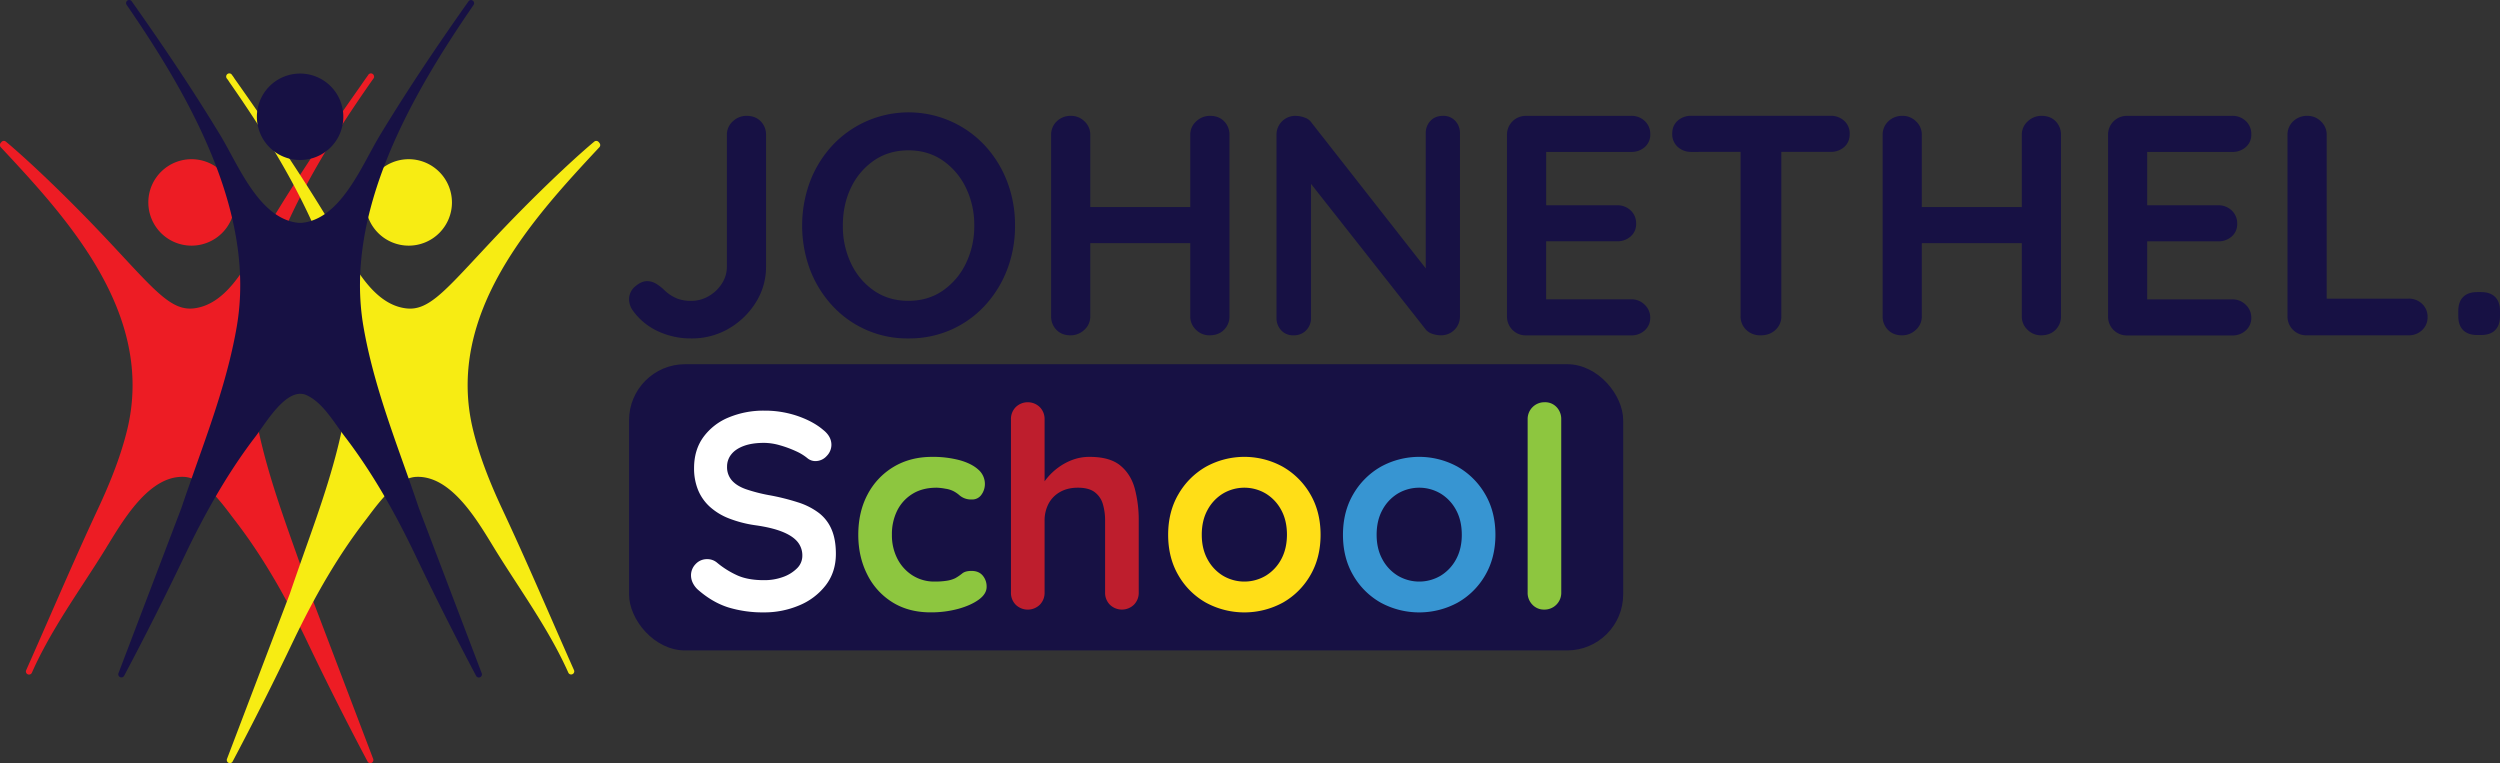<svg xmlns="http://www.w3.org/2000/svg" viewBox="0 0 2356.44 719.31"><rect x="0" y="0" width="2356.44" height="719.31" fill="#333333" stroke="none"/><defs><style>.cls-1{fill:#ed1c24;}.cls-2{fill:#f7ec13;}.cls-3{fill:#171144;}.cls-4{fill:#fff;}.cls-5{fill:#8dc63f;}.cls-6{fill:#be1e2d;}.cls-7{fill:#ffde17;}.cls-8{fill:#3795d2;}</style></defs><g id="Layer_2" data-name="Layer 2"><g id="Layer_1-2" data-name="Layer 1"><path class="cls-1" d="M352.65,72.11v.1a2.92,2.92,0,0,1-.57,1.73c-2.25,3.1-4.42,6.23-6.71,9.54l-1.19,1.73C286,169.65,221.69,280.48,240.39,388.87c7.72,44.75,23,87.93,37.83,129.68,4.74,13.36,9.63,27.18,14.23,40.88l59.31,155.89a2.94,2.94,0,0,1-1.53,3.72,2.88,2.88,0,0,1-1.21.27,2.93,2.93,0,0,1-2.59-1.57c-19.89-37.51-39-75.47-56.81-112.82-21.48-45.08-43.38-82-67-112.88-1.23-1.6-2.56-3.36-4-5.22-11-14.69-27.68-36.87-45.77-37.36-31.36-.88-55,37.88-70.69,63.54-1,1.57-1.88,3.08-2.77,4.53-6.62,10.72-13.6,21.43-20.35,31.79-17.45,26.79-35.5,54.49-48.76,84.23l-.18.42a2.94,2.94,0,1,1-5.37-2.38c.07-.15.14-.3.2-.45,7.42-16.68,14.86-33.69,22.06-50.15,14.54-33.22,29.57-67.56,45.15-100.93,13.25-28.29,22-51.84,27.54-74.11,27.3-110.4-57.24-201-119-267.23a2.94,2.94,0,0,1-.3-3.63,9.71,9.71,0,0,1,1.17-1.44,2.93,2.93,0,0,1,3.94-.19c12,9.88,42.75,37.51,82.14,78.34,10.92,11.36,20.31,21.45,28.59,30.36,32.22,34.62,46.94,50.42,65.82,48.57,30.21-3,48.91-37.4,63.93-65.09,3.34-6.16,6.49-12,9.58-17.09,22.79-37.84,49.39-78.09,83.69-126.69l1.19-1.72c2.21-3.2,4.31-6.23,6.5-9.25a2.94,2.94,0,0,1,5.61,1.22Z"/><path class="cls-1" d="M221.29,190.8a40.74,40.74,0,1,1-40.74-40.74A40.79,40.79,0,0,1,221.29,190.8Z"/><path class="cls-2" d="M565,138.72C503.24,205,418.73,295.73,446.09,406c5.43,22.19,14.15,45.73,27.43,74.1,15.88,33.84,31.14,68.69,45.89,102.39,7.06,16.13,14.35,32.8,21.62,49.13h0a2.81,2.81,0,0,1,.26,1.19,2.94,2.94,0,0,1-5.62,1.2h0c-13.23-29.65-31.18-57.25-48.54-84-6.88-10.59-14-21.53-20.74-32.47-.89-1.45-1.82-3-2.76-4.53-15.66-25.66-39.34-64.43-70.79-63.55-18,.49-34.66,22.67-45.67,37.34-1.41,1.87-2.74,3.64-4,5.25-23.79,31.13-45.11,67-67.07,112.88-17.8,37.31-36.91,75.27-56.81,112.81a2.94,2.94,0,0,1-2.59,1.57,2.88,2.88,0,0,1-1.21-.27,2.94,2.94,0,0,1-1.53-3.72l59.31-155.89c4.55-13.47,9.38-27.07,14-40.21,14.92-42,30.35-85.37,38.1-130.35C344.44,278.94,277,164.6,216.1,77.27l-.06-.09h0l-.06-.1a22.7,22.7,0,0,0-2.12-3,2.92,2.92,0,0,1-.66-1.86v-.1a2.93,2.93,0,0,1,5.55-1.33A27.74,27.74,0,0,1,221,74c38.08,53.88,65.59,95.38,89.2,134.55,3.1,5.14,6.27,11,9.63,17.2,15,27.64,33.6,62,63.78,65,18.91,1.86,33.6-14,65.81-48.57,8.29-8.91,17.68-19,28.59-30.35,39.4-40.84,70.17-68.47,82.15-78.35a2.93,2.93,0,0,1,3.94.19,8.92,8.92,0,0,1,1.16,1.44A2.93,2.93,0,0,1,565,138.72Z"/><path class="cls-2" d="M426,190.8a40.74,40.74,0,1,1-40.74-40.74A40.78,40.78,0,0,1,426,190.8Z"/><path class="cls-3" d="M452.57,638.34a2.86,2.86,0,0,1-1.2.26,2.93,2.93,0,0,1-2.6-1.56c-19.9-37.54-39-75.5-56.81-112.82-21.5-45.16-43.44-82.09-67.07-112.88-2.19-2.87-4.34-5.88-6.61-9.08-8.39-11.79-17.06-24-29-29.65-15.76-7.46-32.23,16-43.13,31.45-1.89,2.69-3.68,5.23-5.23,7.27-23.63,30.8-45.57,67.72-67.07,112.89C156,561.54,136.91,599.5,117,637a2.94,2.94,0,0,1-5.34-2.42L171,478.73c4.54-13.47,9.37-27.06,14-40.2,14.92-42,30.35-85.38,38.11-130.36C241.93,200,177.55,89.11,119.36,4.6a2.93,2.93,0,0,1,4.81-3.36c33.05,46.69,60.43,88.11,83.71,126.6,3.11,5.15,6.28,11,9.64,17.2,15,27.64,33.6,62,63.77,65a.69.69,0,0,1,.2,0,10.1,10.1,0,0,0,1.4.06,10.25,10.25,0,0,0,1.41-.06.69.69,0,0,1,.2,0c30.17-2.95,48.8-37.34,63.77-65,3.36-6.2,6.53-12,9.64-17.2,23.28-38.49,50.66-79.91,83.7-126.6a2.94,2.94,0,0,1,4.82,3.36C388.24,89.11,323.85,200,342.64,308.16c7.76,45,23.19,88.39,38.11,130.37,4.67,13.14,9.5,26.73,14,40.2l59.32,155.89A2.94,2.94,0,0,1,452.57,638.34Z"/><path class="cls-3" d="M323.61,110.07a40.74,40.74,0,1,1-40.74-40.74A40.78,40.78,0,0,1,323.61,110.07Z"/><path class="cls-3" d="M651.45,319a72.82,72.82,0,0,1-31.33-6.8,60,60,0,0,1-23.65-19.51,18.67,18.67,0,0,1-3.54-10.34A15.83,15.83,0,0,1,598.69,270q5.76-5,11.38-5a16.39,16.39,0,0,1,8.72,2.66,44,44,0,0,1,7.83,6.21,38.27,38.27,0,0,0,11.68,7.54,36.58,36.58,0,0,0,13.15,2.21A32.54,32.54,0,0,0,668,279.13a35.67,35.67,0,0,0,12.41-11.82,29.05,29.05,0,0,0,4.73-16V127.22a16.76,16.76,0,0,1,5.62-12.86,18.62,18.62,0,0,1,13-5.17q8.26,0,13.3,5.17a17.73,17.73,0,0,1,5,12.86V251.35a62.6,62.6,0,0,1-9.45,33.4,73.09,73.09,0,0,1-25.42,24.82A68.79,68.79,0,0,1,651.45,319Z"/><path class="cls-3" d="M956.74,212.63A114.42,114.42,0,0,1,949.36,254a105.48,105.48,0,0,1-20.84,33.84,96.41,96.41,0,0,1-31.92,22.9A97.5,97.5,0,0,1,856.26,319a95.87,95.87,0,0,1-72-31.18A105.1,105.1,0,0,1,763.46,254a119.52,119.52,0,0,1,0-82.75,105.26,105.26,0,0,1,20.83-33.85,98.32,98.32,0,0,1,144.23,0,105.63,105.63,0,0,1,20.84,33.85A114.32,114.32,0,0,1,956.74,212.63Zm-38.42,0a79.79,79.79,0,0,0-8-35.91,65.37,65.37,0,0,0-21.87-25.56q-13.89-9.47-32.21-9.46T824,151.16a64.39,64.39,0,0,0-21.72,25.41q-7.83,16-7.83,36.06a81.06,81.06,0,0,0,7.83,35.91A64.19,64.19,0,0,0,824,274.11q13.89,9.45,32.22,9.45t32.21-9.45a65.33,65.33,0,0,0,21.87-25.57A79.79,79.79,0,0,0,918.32,212.63Z"/><path class="cls-3" d="M1009.64,109.19a17.77,17.77,0,0,1,12.56,5.17,17,17,0,0,1,5.47,12.86V298.05a16.75,16.75,0,0,1-5.61,12.85,18.62,18.62,0,0,1-13,5.17q-8.28,0-13.3-5.17a17.69,17.69,0,0,1-5-12.85V127.22a17.21,17.21,0,0,1,5.32-12.86A18.71,18.71,0,0,1,1009.64,109.19Zm-.88,86h131.81v34H1008.76Zm131.81-86q8.28,0,13.3,5.17a17.74,17.74,0,0,1,5,12.86V298.05a17.43,17.43,0,0,1-5.18,12.85q-5.17,5.18-13.74,5.17a17.73,17.73,0,0,1-12.56-5.17,16.94,16.94,0,0,1-5.47-12.85V127.22a16.76,16.76,0,0,1,5.62-12.86A18.62,18.62,0,0,1,1140.57,109.19Z"/><path class="cls-3" d="M1360.16,109.19a15.1,15.1,0,0,1,11.53,4.73,16.62,16.62,0,0,1,4.43,11.82V298.05a17.66,17.66,0,0,1-18,18,24.58,24.58,0,0,1-7.83-1.33,13.44,13.44,0,0,1-6.06-3.69L1228.05,163.57l7.69-4.73V299.52a16.3,16.3,0,0,1-4.58,11.82,15.91,15.91,0,0,1-12,4.73,15,15,0,0,1-11.53-4.73,16.56,16.56,0,0,1-4.43-11.82V127.22a17.66,17.66,0,0,1,18-18,24.77,24.77,0,0,1,8.58,1.63,12.48,12.48,0,0,1,6.5,4.87l112.6,143.64-5,3.55V125.74a16.58,16.58,0,0,1,4.43-11.82C1351.3,110.77,1355.23,109.19,1360.16,109.19Z"/><path class="cls-3" d="M1438.48,109.19h99a18,18,0,0,1,12.85,4.88,16.48,16.48,0,0,1,5.17,12.56,15.24,15.24,0,0,1-5.17,12,18.69,18.69,0,0,1-12.85,4.58h-82.76l2.66-5v57.64l-2.36-2.37h69.16A18,18,0,0,1,1537,198.3a16.49,16.49,0,0,1,5.18,12.56,15.22,15.22,0,0,1-5.18,12,18.65,18.65,0,0,1-12.85,4.58h-68.27l1.47-2.36v59.7l-2.36-2.66h82.46a17.44,17.44,0,0,1,12.85,5.17,16.43,16.43,0,0,1,5.17,12,15.65,15.65,0,0,1-5.17,12.11,18.3,18.3,0,0,1-12.85,4.73h-99a17.66,17.66,0,0,1-18-18V127.22a17.66,17.66,0,0,1,18-18Z"/><path class="cls-3" d="M1594.23,143.18a18.35,18.35,0,0,1-12.86-4.73A16,16,0,0,1,1576.2,126q0-7.68,5.17-12.27a18.7,18.7,0,0,1,12.86-4.58h131.22a18.37,18.37,0,0,1,12.86,4.73,16,16,0,0,1,5.17,12.41c0,5.13-1.73,9.21-5.17,12.27a18.72,18.72,0,0,1-12.86,4.58Zm65.32,172.89a18.7,18.7,0,0,1-13.6-5.17,17.17,17.17,0,0,1-5.32-12.85V126.63h38.42V298.05a16.94,16.94,0,0,1-5.47,12.85Q1668.12,316.08,1659.55,316.07Z"/><path class="cls-3" d="M1793.43,109.19a17.81,17.81,0,0,1,12.56,5.17,17,17,0,0,1,5.46,12.86V298.05a16.75,16.75,0,0,1-5.61,12.85,18.61,18.61,0,0,1-13,5.17q-8.28,0-13.3-5.17a17.66,17.66,0,0,1-5-12.85V127.22a17.21,17.21,0,0,1,5.32-12.86A18.74,18.74,0,0,1,1793.43,109.19Zm-.89,86h131.81v34H1792.54Zm131.81-86q8.28,0,13.3,5.17a17.74,17.74,0,0,1,5,12.86V298.05a17.46,17.46,0,0,1-5.17,12.85q-5.17,5.18-13.75,5.17a17.75,17.75,0,0,1-12.56-5.17,16.94,16.94,0,0,1-5.47-12.85V127.22a16.76,16.76,0,0,1,5.62-12.86A18.64,18.64,0,0,1,1924.35,109.19Z"/><path class="cls-3" d="M2005,109.19h99a18,18,0,0,1,12.85,4.88,16.48,16.48,0,0,1,5.17,12.56,15.24,15.24,0,0,1-5.17,12,18.69,18.69,0,0,1-12.85,4.58h-82.76l2.66-5v57.64l-2.36-2.37h69.16a18,18,0,0,1,12.85,4.88,16.48,16.48,0,0,1,5.17,12.56,15.21,15.21,0,0,1-5.17,12,18.65,18.65,0,0,1-12.85,4.58h-68.28l1.48-2.36v59.7l-2.36-2.66h82.46a17.44,17.44,0,0,1,12.85,5.17,16.43,16.43,0,0,1,5.17,12,15.65,15.65,0,0,1-5.17,12.11,18.3,18.3,0,0,1-12.85,4.73h-99a17.66,17.66,0,0,1-18-18V127.22a17.66,17.66,0,0,1,18-18Z"/><path class="cls-3" d="M2270.14,281.49a18,18,0,0,1,12.86,4.88,16.52,16.52,0,0,1,5.17,12.56A16.17,16.17,0,0,1,2283,311.2a18,18,0,0,1-12.86,4.87h-96a17.66,17.66,0,0,1-18-18V127.22a17.21,17.21,0,0,1,5.32-12.86,18.73,18.73,0,0,1,13.59-5.17,17.77,17.77,0,0,1,12.56,5.17,17,17,0,0,1,5.47,12.86v159.3l-6.5-5Z"/><path class="cls-3" d="M2334.86,315.78q-8.57,0-13.15-4.58t-4.58-13.15v-5q0-8.56,4.58-13.15t13.15-4.58h3.85q8.57,0,13.15,4.58t4.58,13.15v5q0,8.56-4.58,13.15t-13.15,4.58Z"/><rect class="cls-3" x="592.93" y="343.29" width="937.05" height="269.78" rx="52.81"/><path class="cls-4" d="M720,577.22a111.4,111.4,0,0,1-33.28-4.62q-14.81-4.62-28.26-16.24a20.87,20.87,0,0,1-5.28-6.6,16.33,16.33,0,0,1-1.85-7.4,15.13,15.13,0,0,1,4.36-10.7,14.44,14.44,0,0,1,11-4.62,14,14,0,0,1,9,3.17,83.7,83.7,0,0,0,19.94,12.42q9.9,4.22,24.43,4.22a51.18,51.18,0,0,0,18-3,35.22,35.22,0,0,0,13.2-8.18,16.42,16.42,0,0,0,5-11.76,20,20,0,0,0-4.75-13.47q-4.75-5.53-14.53-9.37T712,495.09A110.6,110.6,0,0,1,687,488.61a58.12,58.12,0,0,1-18.09-11.09,43.84,43.84,0,0,1-11-15.84,53.94,53.94,0,0,1-3.7-20.47q0-17.18,8.85-29.32A55.49,55.49,0,0,1,687,393.4a85,85,0,0,1,33.28-6.34,95.29,95.29,0,0,1,31.83,5.16q14.66,5.14,23.9,13.07,7.65,6.07,7.66,14a15.06,15.06,0,0,1-4.49,10.56,14.09,14.09,0,0,1-10.57,4.75,11.6,11.6,0,0,1-7.13-2.37,47.47,47.47,0,0,0-11.36-7A102.23,102.23,0,0,0,735,419.68a54.65,54.65,0,0,0-14.79-2.24q-11.36,0-19.15,2.9t-11.75,7.93a18.21,18.21,0,0,0-4,11.62A18.83,18.83,0,0,0,690,453q4.62,5.15,13.34,8.19a154,154,0,0,0,20.86,5.41,212.38,212.38,0,0,1,27.87,6.87A65.2,65.2,0,0,1,772,483.6a38.5,38.5,0,0,1,11.88,15.58q4,9.38,4,22.84,0,17.18-9.51,29.58a60.74,60.74,0,0,1-25,19A84.16,84.16,0,0,1,720,577.22Z"/><path class="cls-5" d="M878.43,430.64a97.41,97.41,0,0,1,26.28,3.17q11.22,3.18,17.43,8.85a17.83,17.83,0,0,1,6.2,13.6,17.14,17.14,0,0,1-3.17,9.91,10.49,10.49,0,0,1-9.24,4.62,16.64,16.64,0,0,1-11.88-4.23,28.28,28.28,0,0,0-5-3.43,24.16,24.16,0,0,0-8.06-2.51,52.76,52.76,0,0,0-8.05-.93q-13.47,0-22.85,5.82a38.67,38.67,0,0,0-14.39,15.71,49.81,49.81,0,0,0-5,22.84,48.3,48.3,0,0,0,5.15,22.59,40.3,40.3,0,0,0,14.26,15.71,38.18,38.18,0,0,0,21,5.81,69.86,69.86,0,0,0,11.35-.79,28.11,28.11,0,0,0,7.93-2.38,48.17,48.17,0,0,0,6.6-4.49c1.94-1.58,4.84-2.38,8.72-2.38q6.86,0,10.56,4.36a16,16,0,0,1,3.7,10.7q0,6.6-7.4,12t-19.41,8.71a97.92,97.92,0,0,1-26,3.3q-20.86,0-36.19-9.64a64.3,64.3,0,0,1-23.63-26.28Q809,524.67,809,504.06q0-21.65,8.84-38.16A65.63,65.63,0,0,1,842.38,440Q858.09,430.65,878.43,430.64Z"/><path class="cls-6" d="M1027.12,430.64q19,0,28.92,8.19t13.6,21.79a115.44,115.44,0,0,1,3.7,30.24v67.61a15.85,15.85,0,0,1-4.49,11.49,16.28,16.28,0,0,1-22.72,0,15.85,15.85,0,0,1-4.49-11.49V490.86a54.32,54.32,0,0,0-2.11-15.72,21.55,21.55,0,0,0-7.66-11.22q-5.55-4.21-15.84-4.23-10,0-17.17,4.23a27.33,27.33,0,0,0-10.7,11.22,34.11,34.11,0,0,0-3.56,15.72v67.61A15.85,15.85,0,0,1,980.11,570a16.28,16.28,0,0,1-22.72,0,15.85,15.85,0,0,1-4.49-11.49V395.25a15.88,15.88,0,0,1,4.49-11.49,16.28,16.28,0,0,1,22.72,0,15.88,15.88,0,0,1,4.49,11.49v65.5l-4-.79a59.35,59.35,0,0,1,6.61-9.64,56.93,56.93,0,0,1,10.3-9.64,54.85,54.85,0,0,1,13.47-7.26A45.46,45.46,0,0,1,1027.12,430.64Z"/><path class="cls-7" d="M1244.74,504.06q0,21.66-9.64,38.17A69.21,69.21,0,0,1,1209.22,568a76,76,0,0,1-72.63,0,69.14,69.14,0,0,1-25.88-25.75q-9.64-16.5-9.64-38.17t9.64-38.16A70.15,70.15,0,0,1,1136.59,440a75,75,0,0,1,72.63,0,70.22,70.22,0,0,1,25.88,25.88Q1244.74,482.42,1244.74,504.06Zm-31.69,0q0-13.46-5.41-23.37a40.38,40.38,0,0,0-14.53-15.45,39.55,39.55,0,0,0-40.41,0,40.28,40.28,0,0,0-14.52,15.45q-5.43,9.9-5.42,23.37,0,13.21,5.42,23.12a40.28,40.28,0,0,0,14.52,15.45,39.61,39.61,0,0,0,40.41,0,40.38,40.38,0,0,0,14.53-15.45Q1213,517.27,1213.05,504.06Z"/><path class="cls-8" d="M1409.55,504.06q0,21.66-9.64,38.17A69.24,69.24,0,0,1,1374,568a76,76,0,0,1-72.63,0,69.29,69.29,0,0,1-25.88-25.75q-9.65-16.5-9.64-38.17t9.64-38.16A70.3,70.3,0,0,1,1301.39,440a75,75,0,0,1,72.63,0,70.25,70.25,0,0,1,25.89,25.88Q1409.54,482.42,1409.55,504.06Zm-31.7,0q0-13.46-5.41-23.37a40.31,40.31,0,0,0-14.53-15.45,39.55,39.55,0,0,0-40.41,0A40.28,40.28,0,0,0,1303,480.69q-5.42,9.9-5.42,23.37,0,13.21,5.42,23.12a40.28,40.28,0,0,0,14.52,15.45,39.61,39.61,0,0,0,40.41,0,40.31,40.31,0,0,0,14.53-15.45Q1377.86,517.27,1377.85,504.06Z"/><path class="cls-5" d="M1471.61,558.47a15.79,15.79,0,0,1-16.11,16.11,14.85,14.85,0,0,1-11.09-4.62,15.81,15.81,0,0,1-4.49-11.49V395.25A15.79,15.79,0,0,1,1456,379.14a14.73,14.73,0,0,1,11.22,4.62,16.11,16.11,0,0,1,4.36,11.49Z"/></g></g></svg>